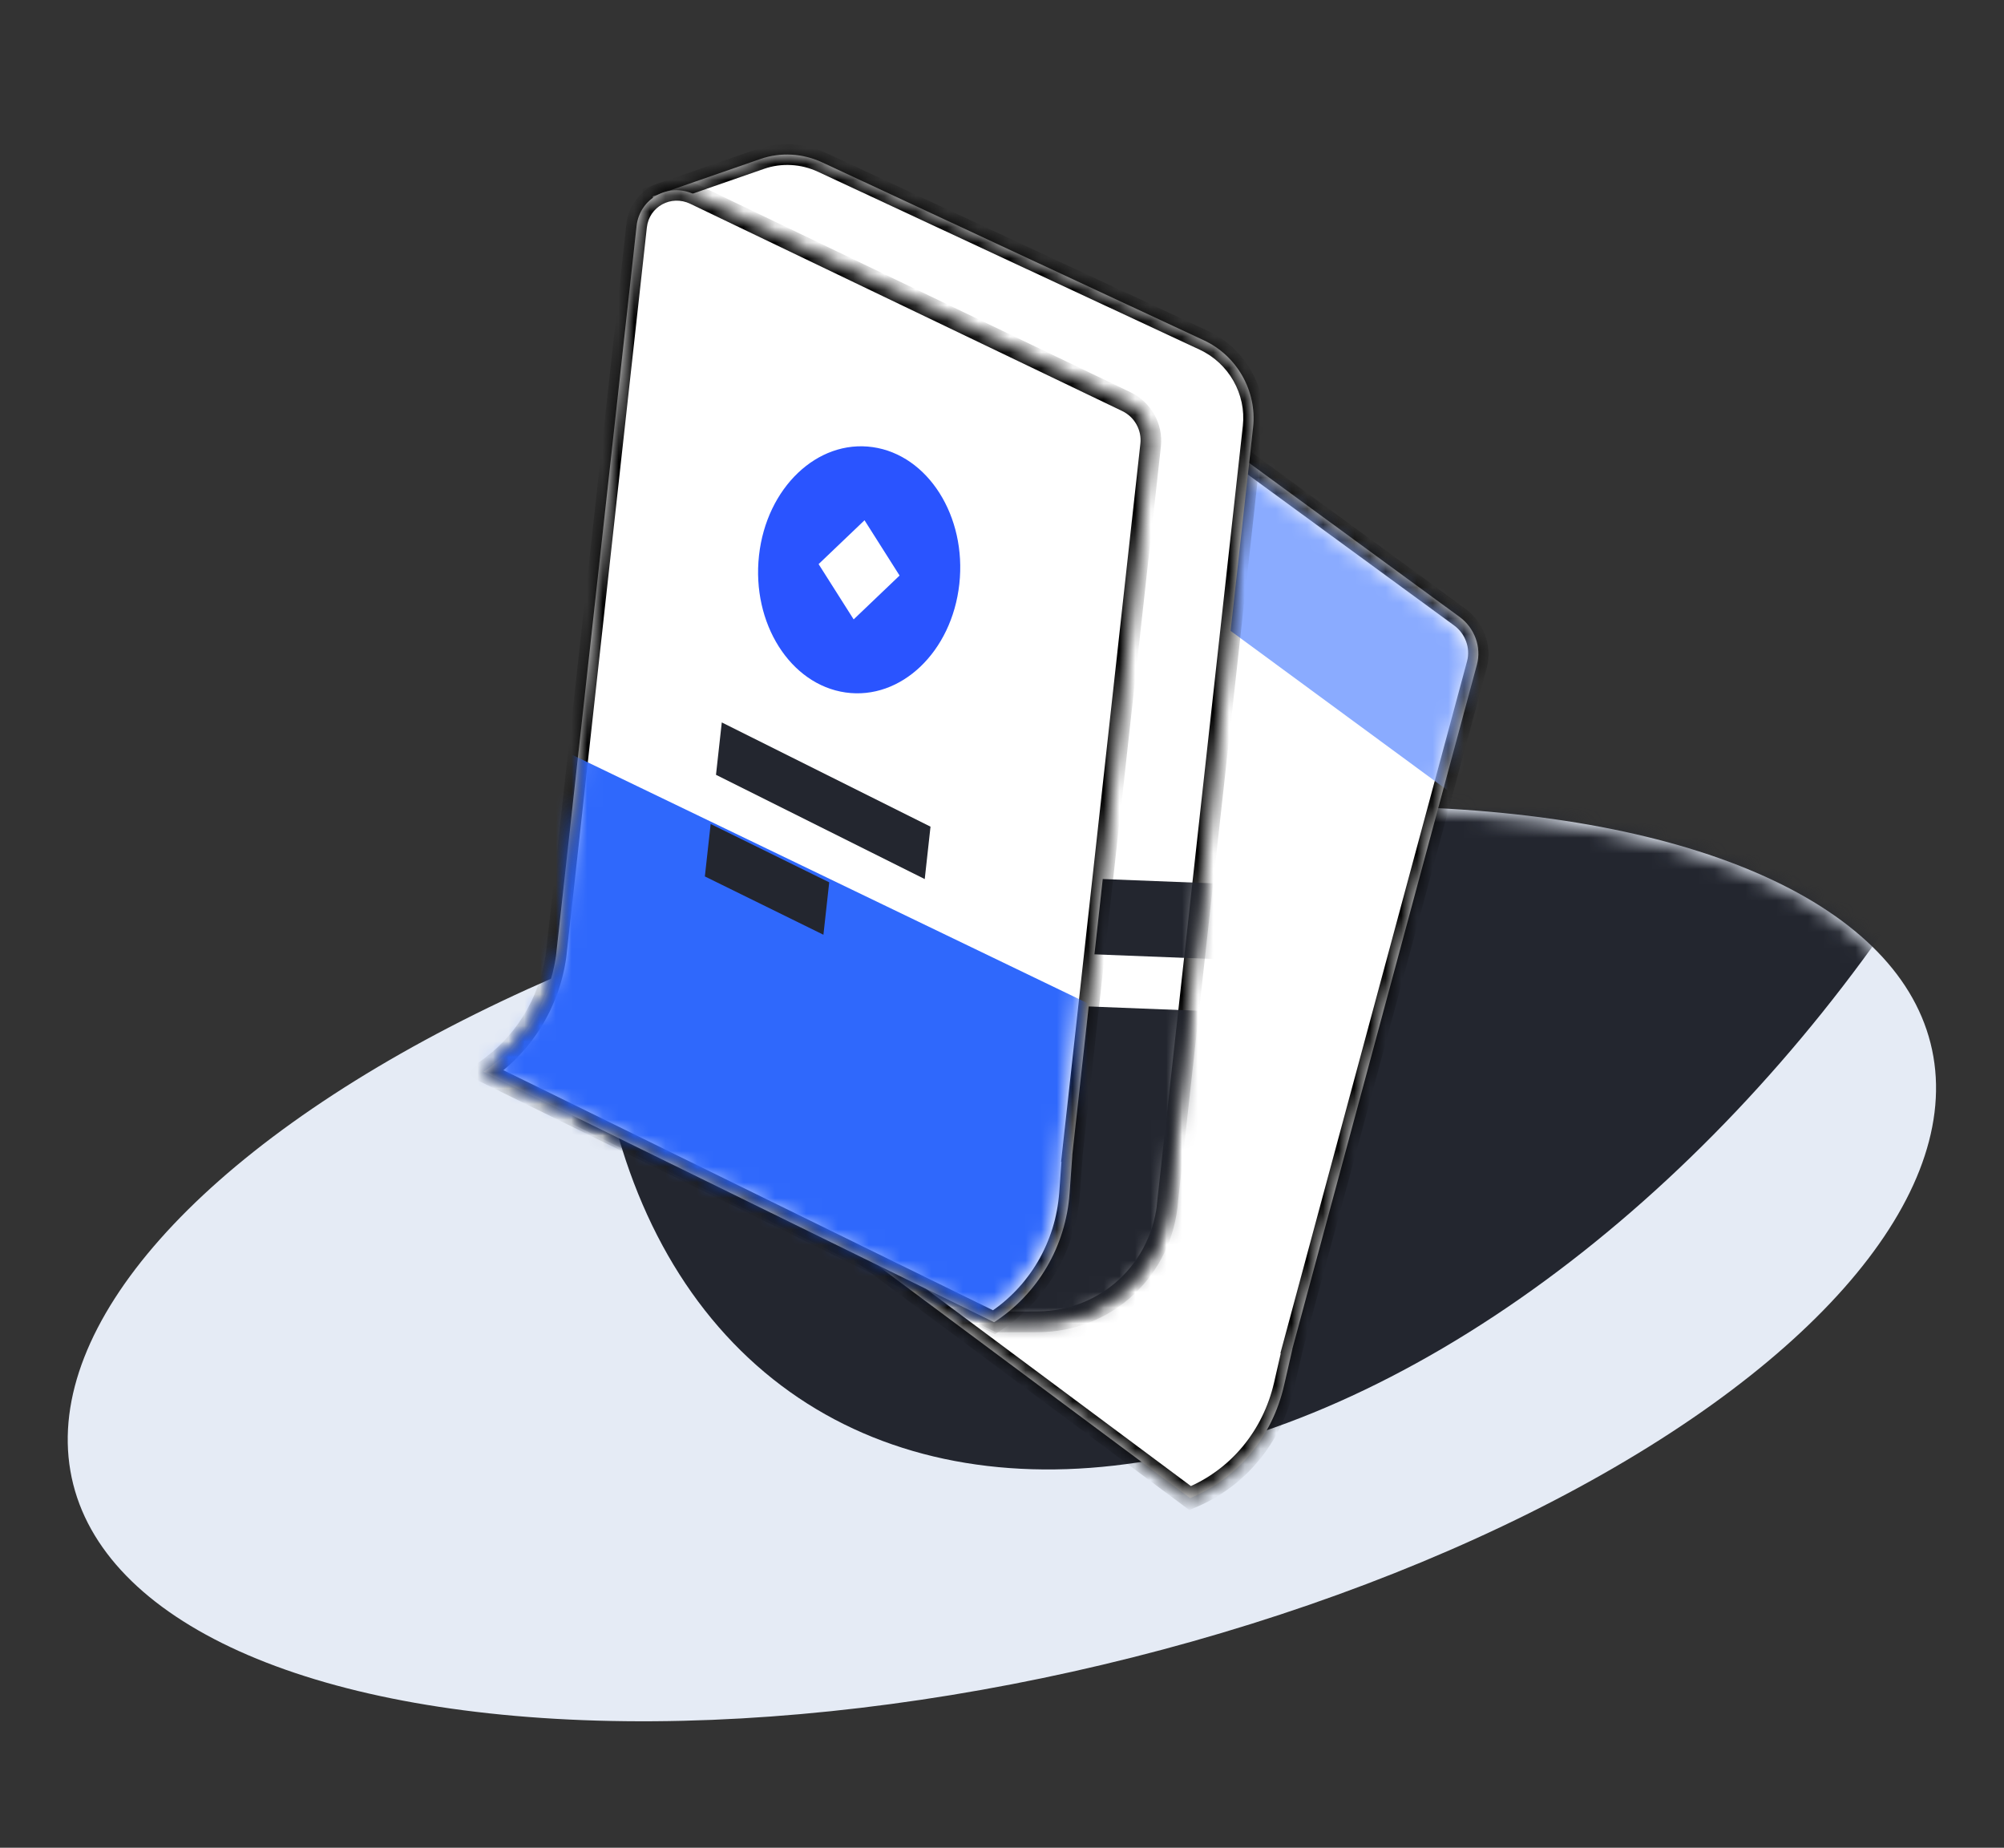 <svg width="128" height="118" viewBox="0 0 128 118" fill="none" xmlns="http://www.w3.org/2000/svg">
<rect x="0" y="0" width="128" height="118" fill="#333333" stroke="none"/>
<g clip-path="url(#clip0_1879_2158)">
<ellipse cx="60.96" cy="26.447" rx="60.96" ry="26.447" transform="matrix(0.976 -0.217 0.17 0.985 0 67.885)" fill="#E5EBF5"/>
<mask id="mask0_1879_2158" style="mask-type:alpha" maskUnits="userSpaceOnUse" x="4" y="51" width="120" height="60">
<ellipse cx="60.96" cy="26.447" rx="60.96" ry="26.447" transform="matrix(0.976 -0.217 0.17 0.985 0 68.121)" fill="#E5EBF5"/>
</mask>
<g mask="url(#mask0_1879_2158)">
<ellipse cx="65.255" cy="41.37" rx="65.255" ry="41.37" transform="matrix(0.626 -0.78 0.694 0.72 18.125 55.98)" fill="#23262F"/>
</g>
<mask id="path-4-inside-1_1879_2158" fill="white">
<path fill-rule="evenodd" clip-rule="evenodd" d="M68.032 20.97C66.551 19.886 64.567 20.535 64.103 22.256L51.985 67.172C51.092 70.078 49.036 72.395 46.306 73.557L76.017 95.669C79.046 94.428 81.258 91.776 82.014 88.479L82.545 86.166L82.539 86.162L94.334 42.44C94.633 41.331 94.187 40.102 93.232 39.403L68.032 20.97Z"/>
</mask>
<path fill-rule="evenodd" clip-rule="evenodd" d="M68.032 20.97C66.551 19.886 64.567 20.535 64.103 22.256L51.985 67.172C51.092 70.078 49.036 72.395 46.306 73.557L76.017 95.669C79.046 94.428 81.258 91.776 82.014 88.479L82.545 86.166L82.539 86.162L94.334 42.44C94.633 41.331 94.187 40.102 93.232 39.403L68.032 20.97Z" fill="white"/>
<path d="M64.103 22.256L64.732 22.475L64.732 22.475L64.103 22.256ZM68.032 20.97L68.386 20.43L68.386 20.43L68.032 20.97ZM51.985 67.172L52.608 67.413L52.611 67.402L52.614 67.391L51.985 67.172ZM46.306 73.557L46.024 72.933L44.983 73.376L45.947 74.094L46.306 73.557ZM76.017 95.669L75.659 96.206L75.962 96.432L76.291 96.297L76.017 95.669ZM82.014 88.479L82.649 88.674L82.014 88.479ZM82.545 86.166L83.18 86.361L83.284 85.908L82.898 85.626L82.545 86.166ZM82.539 86.162L81.91 85.943L81.784 86.409L82.185 86.702L82.539 86.162ZM94.334 42.44L94.963 42.659L94.334 42.44ZM93.232 39.403L92.879 39.944L93.232 39.403ZM64.732 22.475C65.08 21.184 66.568 20.698 67.679 21.51L68.386 20.43C66.534 19.075 64.054 19.887 63.474 22.037L64.732 22.475ZM52.614 67.391L64.732 22.475L63.474 22.037L51.356 66.954L52.614 67.391ZM46.587 74.181C49.481 72.95 51.66 70.493 52.608 67.413L51.363 66.932C50.523 69.663 48.591 71.841 46.024 72.933L46.587 74.181ZM76.375 95.132L46.664 73.02L45.947 74.094L75.659 96.206L76.375 95.132ZM81.379 88.284C80.669 91.383 78.589 93.876 75.743 95.042L76.291 96.297C79.502 94.981 81.848 92.169 82.649 88.674L81.379 88.284ZM81.91 85.972L81.379 88.284L82.649 88.674L83.18 86.361L81.91 85.972ZM82.185 86.702L82.191 86.707L82.898 85.626L82.892 85.621L82.185 86.702ZM93.705 42.221L81.91 85.943L83.168 86.381L94.963 42.659L93.705 42.221ZM92.879 39.944C93.595 40.468 93.929 41.389 93.705 42.221L94.963 42.659C95.337 41.272 94.78 39.736 93.585 38.863L92.879 39.944ZM67.679 21.51L92.879 39.944L93.585 38.863L68.386 20.43L67.679 21.51Z" fill="black" mask="url(#path-4-inside-1_1879_2158)"/>
<mask id="mask1_1879_2158" style="mask-type:alpha" maskUnits="userSpaceOnUse" x="47" y="21" width="47" height="75">
<mask id="path-6-inside-2_1879_2158" fill="white">
<path fill-rule="evenodd" clip-rule="evenodd" d="M68.42 21.974C66.939 20.88 64.945 21.526 64.479 23.252L52.525 67.563C51.635 70.344 49.661 72.567 47.045 73.709L75.728 95.282C78.67 94.044 80.816 91.449 81.556 88.233L82.092 85.903L82.082 85.896L93.689 42.872C93.986 41.768 93.546 40.545 92.598 39.844L68.42 21.974Z"/>
</mask>
<path fill-rule="evenodd" clip-rule="evenodd" d="M68.42 21.974C66.939 20.88 64.945 21.526 64.479 23.252L52.525 67.563C51.635 70.344 49.661 72.567 47.045 73.709L75.728 95.282C78.67 94.044 80.816 91.449 81.556 88.233L82.092 85.903L82.082 85.896L93.689 42.872C93.986 41.768 93.546 40.545 92.598 39.844L68.42 21.974Z" fill="white"/>
<path d="M64.479 23.252L65.108 23.471L64.479 23.252ZM68.42 21.974L68.064 22.513L68.42 21.974ZM52.525 67.563L53.145 67.811L53.15 67.797L53.154 67.782L52.525 67.563ZM47.045 73.709L46.758 73.087L45.738 73.532L46.684 74.244L47.045 73.709ZM75.728 95.282L75.367 95.817L75.674 96.048L76.007 95.907L75.728 95.282ZM81.556 88.233L80.921 88.038L81.556 88.233ZM82.092 85.903L82.727 86.098L82.83 85.648L82.448 85.365L82.092 85.903ZM82.082 85.896L81.453 85.677L81.328 86.14L81.725 86.434L82.082 85.896ZM92.598 39.844L92.954 39.306L92.598 39.844ZM65.108 23.471C65.457 22.176 66.953 21.692 68.064 22.513L68.776 21.436C66.924 20.068 64.432 20.876 63.85 23.033L65.108 23.471ZM53.154 67.782L65.108 23.471L63.85 23.033L51.896 67.344L53.154 67.782ZM47.331 74.331C50.107 73.119 52.202 70.761 53.145 67.811L51.904 67.316C51.069 69.927 49.215 72.014 46.758 73.087L47.331 74.331ZM76.089 94.748L47.406 73.174L46.684 74.244L75.367 95.817L76.089 94.748ZM80.921 88.038C80.227 91.057 78.212 93.494 75.449 94.657L76.007 95.907C79.129 94.594 81.406 91.84 82.191 88.428L80.921 88.038ZM81.457 85.708L80.921 88.038L82.191 88.428L82.727 86.098L81.457 85.708ZM81.725 86.434L81.735 86.442L82.448 85.365L82.438 85.358L81.725 86.434ZM93.059 42.654L81.453 85.677L82.711 86.115L94.317 43.091L93.059 42.654ZM92.242 40.382C92.953 40.908 93.283 41.825 93.059 42.654L94.317 43.091C94.69 41.711 94.139 40.182 92.954 39.306L92.242 40.382ZM68.064 22.513L92.242 40.382L92.954 39.306L68.776 21.436L68.064 22.513Z" fill="black" mask="url(#path-6-inside-2_1879_2158)"/>
</mask>
<g mask="url(#mask1_1879_2158)">
<rect width="75.829" height="39.966" transform="matrix(0.826 0.607 -0.484 0.851 59.32 -22.105)" fill="#8AABFF"/>
</g>
<mask id="path-9-inside-3_1879_2158" fill="white">
<path fill-rule="evenodd" clip-rule="evenodd" d="M52.518 10.372C51.265 9.788 49.851 9.71 48.573 10.153L41.704 12.538L41.579 64.105C41.092 67.041 39.44 69.628 36.985 71.265L63.741 84.419L66.291 84.41C70.692 84.394 74.272 81.035 74.592 76.621L74.59 76.62L80.037 27.289C80.292 24.976 79.014 22.72 76.886 21.729L52.518 10.372Z"/>
</mask>
<path fill-rule="evenodd" clip-rule="evenodd" d="M52.518 10.372C51.265 9.788 49.851 9.71 48.573 10.153L41.704 12.538L41.579 64.105C41.092 67.041 39.44 69.628 36.985 71.265L63.741 84.419L66.291 84.41C70.692 84.394 74.272 81.035 74.592 76.621L74.59 76.62L80.037 27.289C80.292 24.976 79.014 22.72 76.886 21.729L52.518 10.372Z" fill="white"/>
<path d="M48.573 10.153L48.805 10.782L48.573 10.153ZM52.518 10.372L52.257 10.974L52.518 10.372ZM41.704 12.538L41.473 11.909L41.046 12.057L41.045 12.516L41.704 12.538ZM41.579 64.105L42.229 64.234L42.238 64.181L42.238 64.127L41.579 64.105ZM36.985 71.265L36.609 70.708L35.657 71.343L36.711 71.861L36.985 71.265ZM63.741 84.419L63.466 85.015L63.608 85.084L63.763 85.084L63.741 84.419ZM66.291 84.41L66.313 85.075L66.291 84.41ZM74.592 76.621L75.25 76.689L75.283 76.225L74.861 76.022L74.592 76.621ZM74.59 76.62L73.935 76.526L73.882 77.007L74.322 77.218L74.59 76.62ZM80.037 27.289L80.692 27.382L80.037 27.289ZM76.886 21.729L77.148 21.127L76.886 21.729ZM48.805 10.782C49.923 10.394 51.16 10.463 52.257 10.974L52.78 9.77C51.37 9.113 49.779 9.025 48.342 9.524L48.805 10.782ZM41.936 13.167L48.805 10.782L48.342 9.524L41.473 11.909L41.936 13.167ZM42.238 64.127L42.364 12.56L41.045 12.516L40.919 64.083L42.238 64.127ZM37.36 71.823C39.962 70.088 41.713 67.346 42.229 64.234L40.928 63.976C40.471 66.736 38.917 69.168 36.609 70.708L37.36 71.823ZM64.015 83.824L37.259 70.67L36.711 71.861L63.466 85.015L64.015 83.824ZM66.268 83.746L63.718 83.755L63.763 85.084L66.313 85.075L66.268 83.746ZM73.934 76.552C73.639 80.629 70.333 83.731 66.268 83.746L66.313 85.075C71.051 85.058 74.905 81.441 75.25 76.689L73.934 76.552ZM74.322 77.218L74.323 77.219L74.861 76.022L74.859 76.021L74.322 77.218ZM79.382 27.195L73.935 76.526L75.246 76.713L80.692 27.382L79.382 27.195ZM76.625 22.33C78.487 23.198 79.605 25.172 79.382 27.195L80.692 27.382C80.98 24.78 79.542 22.242 77.148 21.127L76.625 22.33ZM52.257 10.974L76.625 22.33L77.148 21.127L52.78 9.77L52.257 10.974Z" fill="black" mask="url(#path-9-inside-3_1879_2158)"/>
<mask id="mask2_1879_2158" style="mask-type:alpha" maskUnits="userSpaceOnUse" x="36" y="9" width="45" height="76">
<path fill-rule="evenodd" clip-rule="evenodd" d="M52.503 10.364C51.25 9.78 49.836 9.702 48.557 10.146L41.689 12.53L41.563 64.097C41.076 67.033 39.424 69.62 36.969 71.257L63.725 84.411L66.275 84.402C70.676 84.387 74.256 81.027 74.576 76.613L74.575 76.612L80.021 27.281C80.277 24.968 78.998 22.712 76.871 21.721L52.503 10.364Z" fill="#66DE8B"/>
</mask>
<g mask="url(#mask2_1879_2158)">
<rect width="74.874" height="40.374" transform="matrix(0.996 0.039 -0.031 1.002 25.742 62.56)" fill="#23262F"/>
<rect width="74.874" height="4.815" transform="matrix(0.996 0.039 -0.031 1.002 26.492 54.416)" fill="#23262F"/>
</g>
<mask id="path-14-inside-4_1879_2158" fill="white">
<path fill-rule="evenodd" clip-rule="evenodd" d="M44.355 12.415C42.724 11.633 40.857 12.654 40.66 14.436L35.514 61.04C35.081 64.079 33.406 66.766 30.882 68.449L63.495 84.439C66.293 82.626 68.069 79.591 68.315 76.209L68.489 73.804L68.484 73.802L73.494 28.418C73.621 27.273 72.995 26.154 71.947 25.651L44.355 12.415Z"/>
</mask>
<path fill-rule="evenodd" clip-rule="evenodd" d="M44.355 12.415C42.724 11.633 40.857 12.654 40.66 14.436L35.514 61.04C35.081 64.079 33.406 66.766 30.882 68.449L63.495 84.439C66.293 82.626 68.069 79.591 68.315 76.209L68.489 73.804L68.484 73.802L73.494 28.418C73.621 27.273 72.995 26.154 71.947 25.651L44.355 12.415Z" fill="white"/>
<path d="M40.66 14.436L41.315 14.529L40.66 14.436ZM44.355 12.415L44.087 13.014L44.355 12.415ZM35.514 61.04L36.167 61.154L36.169 61.144L36.17 61.134L35.514 61.04ZM30.882 68.449L30.507 67.892L29.553 68.528L30.608 69.045L30.882 68.449ZM63.495 84.439L63.222 85.035L63.558 85.2L63.864 85.001L63.495 84.439ZM68.315 76.209L67.657 76.141L68.315 76.209ZM68.489 73.804L69.147 73.873L69.181 73.409L68.758 73.206L68.489 73.804ZM68.484 73.802L67.828 73.708L67.775 74.189L68.215 74.4L68.484 73.802ZM73.494 28.418L72.839 28.325L73.494 28.418ZM71.947 25.651L72.215 25.052L71.947 25.651ZM41.315 14.529C41.463 13.193 42.863 12.427 44.087 13.014L44.623 11.817C42.584 10.839 40.25 12.115 40.005 14.343L41.315 14.529ZM36.17 61.134L41.315 14.529L40.005 14.343L34.859 60.947L36.17 61.134ZM31.257 69.007C33.933 67.223 35.708 64.374 36.167 61.154L34.862 60.926C34.455 63.782 32.88 66.309 30.507 67.892L31.257 69.007ZM63.769 83.844L31.156 67.853L30.608 69.045L63.222 85.035L63.769 83.844ZM67.657 76.141C67.427 79.32 65.756 82.172 63.127 83.877L63.864 85.001C66.829 83.079 68.712 79.863 68.972 76.278L67.657 76.141ZM67.832 73.736L67.657 76.141L68.972 76.278L69.147 73.873L67.832 73.736ZM68.215 74.4L68.221 74.403L68.758 73.206L68.752 73.203L68.215 74.4ZM72.839 28.325L67.828 73.708L69.139 73.895L74.15 28.511L72.839 28.325ZM71.678 26.249C72.465 26.627 72.934 27.466 72.839 28.325L74.15 28.511C74.308 27.08 73.525 25.681 72.215 25.052L71.678 26.249ZM44.087 13.014L71.678 26.249L72.215 25.052L44.623 11.817L44.087 13.014Z" fill="black" mask="url(#path-14-inside-4_1879_2158)"/>
<mask id="mask3_1879_2158" style="mask-type:alpha" maskUnits="userSpaceOnUse" x="31" y="12" width="42" height="72">
<mask id="path-16-inside-5_1879_2158" fill="white">
<path fill-rule="evenodd" clip-rule="evenodd" d="M44.746 12.413C43.112 11.613 41.228 12.632 41.03 14.424L35.889 60.986C35.433 63.904 33.825 66.488 31.416 68.146L62.922 83.924C65.639 82.105 67.359 79.122 67.604 75.805L67.786 73.325L67.775 73.319L72.763 28.146C72.888 27.009 72.272 25.897 71.235 25.389L44.746 12.413Z"/>
</mask>
<path fill-rule="evenodd" clip-rule="evenodd" d="M44.746 12.413C43.112 11.613 41.228 12.632 41.03 14.424L35.889 60.986C35.433 63.904 33.825 66.488 31.416 68.146L62.922 83.924C65.639 82.105 67.359 79.122 67.604 75.805L67.786 73.325L67.775 73.319L72.763 28.146C72.888 27.009 72.272 25.897 71.235 25.389L44.746 12.413Z" fill="white"/>
<path d="M41.03 14.424L41.686 14.517L41.03 14.424ZM44.746 12.413L44.472 13.009L44.746 12.413ZM35.889 60.986L36.541 61.109L36.543 61.094L36.545 61.08L35.889 60.986ZM31.416 68.146L31.033 67.593L30.113 68.226L31.137 68.739L31.416 68.146ZM62.922 83.924L62.643 84.517L62.987 84.689L63.298 84.481L62.922 83.924ZM67.604 75.805L68.261 75.874L67.604 75.805ZM67.786 73.325L68.444 73.394L68.478 72.933L68.06 72.729L67.786 73.325ZM67.775 73.319L67.12 73.226L67.067 73.703L67.502 73.915L67.775 73.319ZM71.235 25.389L70.962 25.985L71.235 25.389ZM41.686 14.517C41.834 13.173 43.247 12.409 44.472 13.009L45.019 11.817C42.977 10.816 40.622 12.091 40.375 14.33L41.686 14.517ZM36.545 61.08L41.686 14.517L40.375 14.33L35.234 60.893L36.545 61.08ZM31.799 68.698C34.353 66.941 36.057 64.202 36.541 61.109L35.238 60.863C34.809 63.606 33.298 66.035 31.033 67.593L31.799 68.698ZM63.201 83.33L31.695 67.552L31.137 68.739L62.643 84.517L63.201 83.33ZM66.946 75.735C66.717 78.853 65.1 81.657 62.546 83.367L63.298 84.481C66.179 82.553 68.002 79.39 68.261 75.874L66.946 75.735ZM67.129 73.256L66.946 75.735L68.261 75.874L68.444 73.394L67.129 73.256ZM67.502 73.915L67.513 73.921L68.06 72.729L68.049 72.723L67.502 73.915ZM72.107 28.053L67.12 73.226L68.43 73.413L73.418 28.239L72.107 28.053ZM70.962 25.985C71.739 26.366 72.201 27.2 72.107 28.053L73.418 28.239C73.575 26.818 72.805 25.428 71.508 24.793L70.962 25.985ZM44.472 13.009L70.962 25.985L71.508 24.793L45.019 11.817L44.472 13.009Z" fill="black" mask="url(#path-16-inside-5_1879_2158)"/>
</mask>
<g mask="url(#mask3_1879_2158)">
<rect width="75.57" height="40.078" transform="matrix(0.909 0.438 -0.347 0.93 16.852 38.715)" fill="#2F68FC"/>
</g>
<path fill-rule="evenodd" clip-rule="evenodd" d="M54.011 44.223C57.545 44.726 60.797 41.626 61.274 37.299C61.752 32.972 59.275 29.057 55.742 28.554C52.208 28.05 48.956 31.15 48.479 35.477C48.001 39.804 50.478 43.72 54.011 44.223ZM57.458 36.755L55.219 33.225L52.286 36.025L54.525 39.555L57.458 36.755Z" fill="#2A54FF"/>
<path d="M45.732 49.481L46.102 46.135L59.434 52.792L59.065 56.139L45.732 49.481Z" fill="#23262F"/>
<path d="M45.021 55.97L45.391 52.623L52.964 56.347L52.594 59.694L45.021 55.97Z" fill="#23262F"/>
</g>
<defs>
<clipPath id="clip0_1879_2158">
<rect width="128" height="118" fill="white"/>
</clipPath>
</defs>
</svg>
